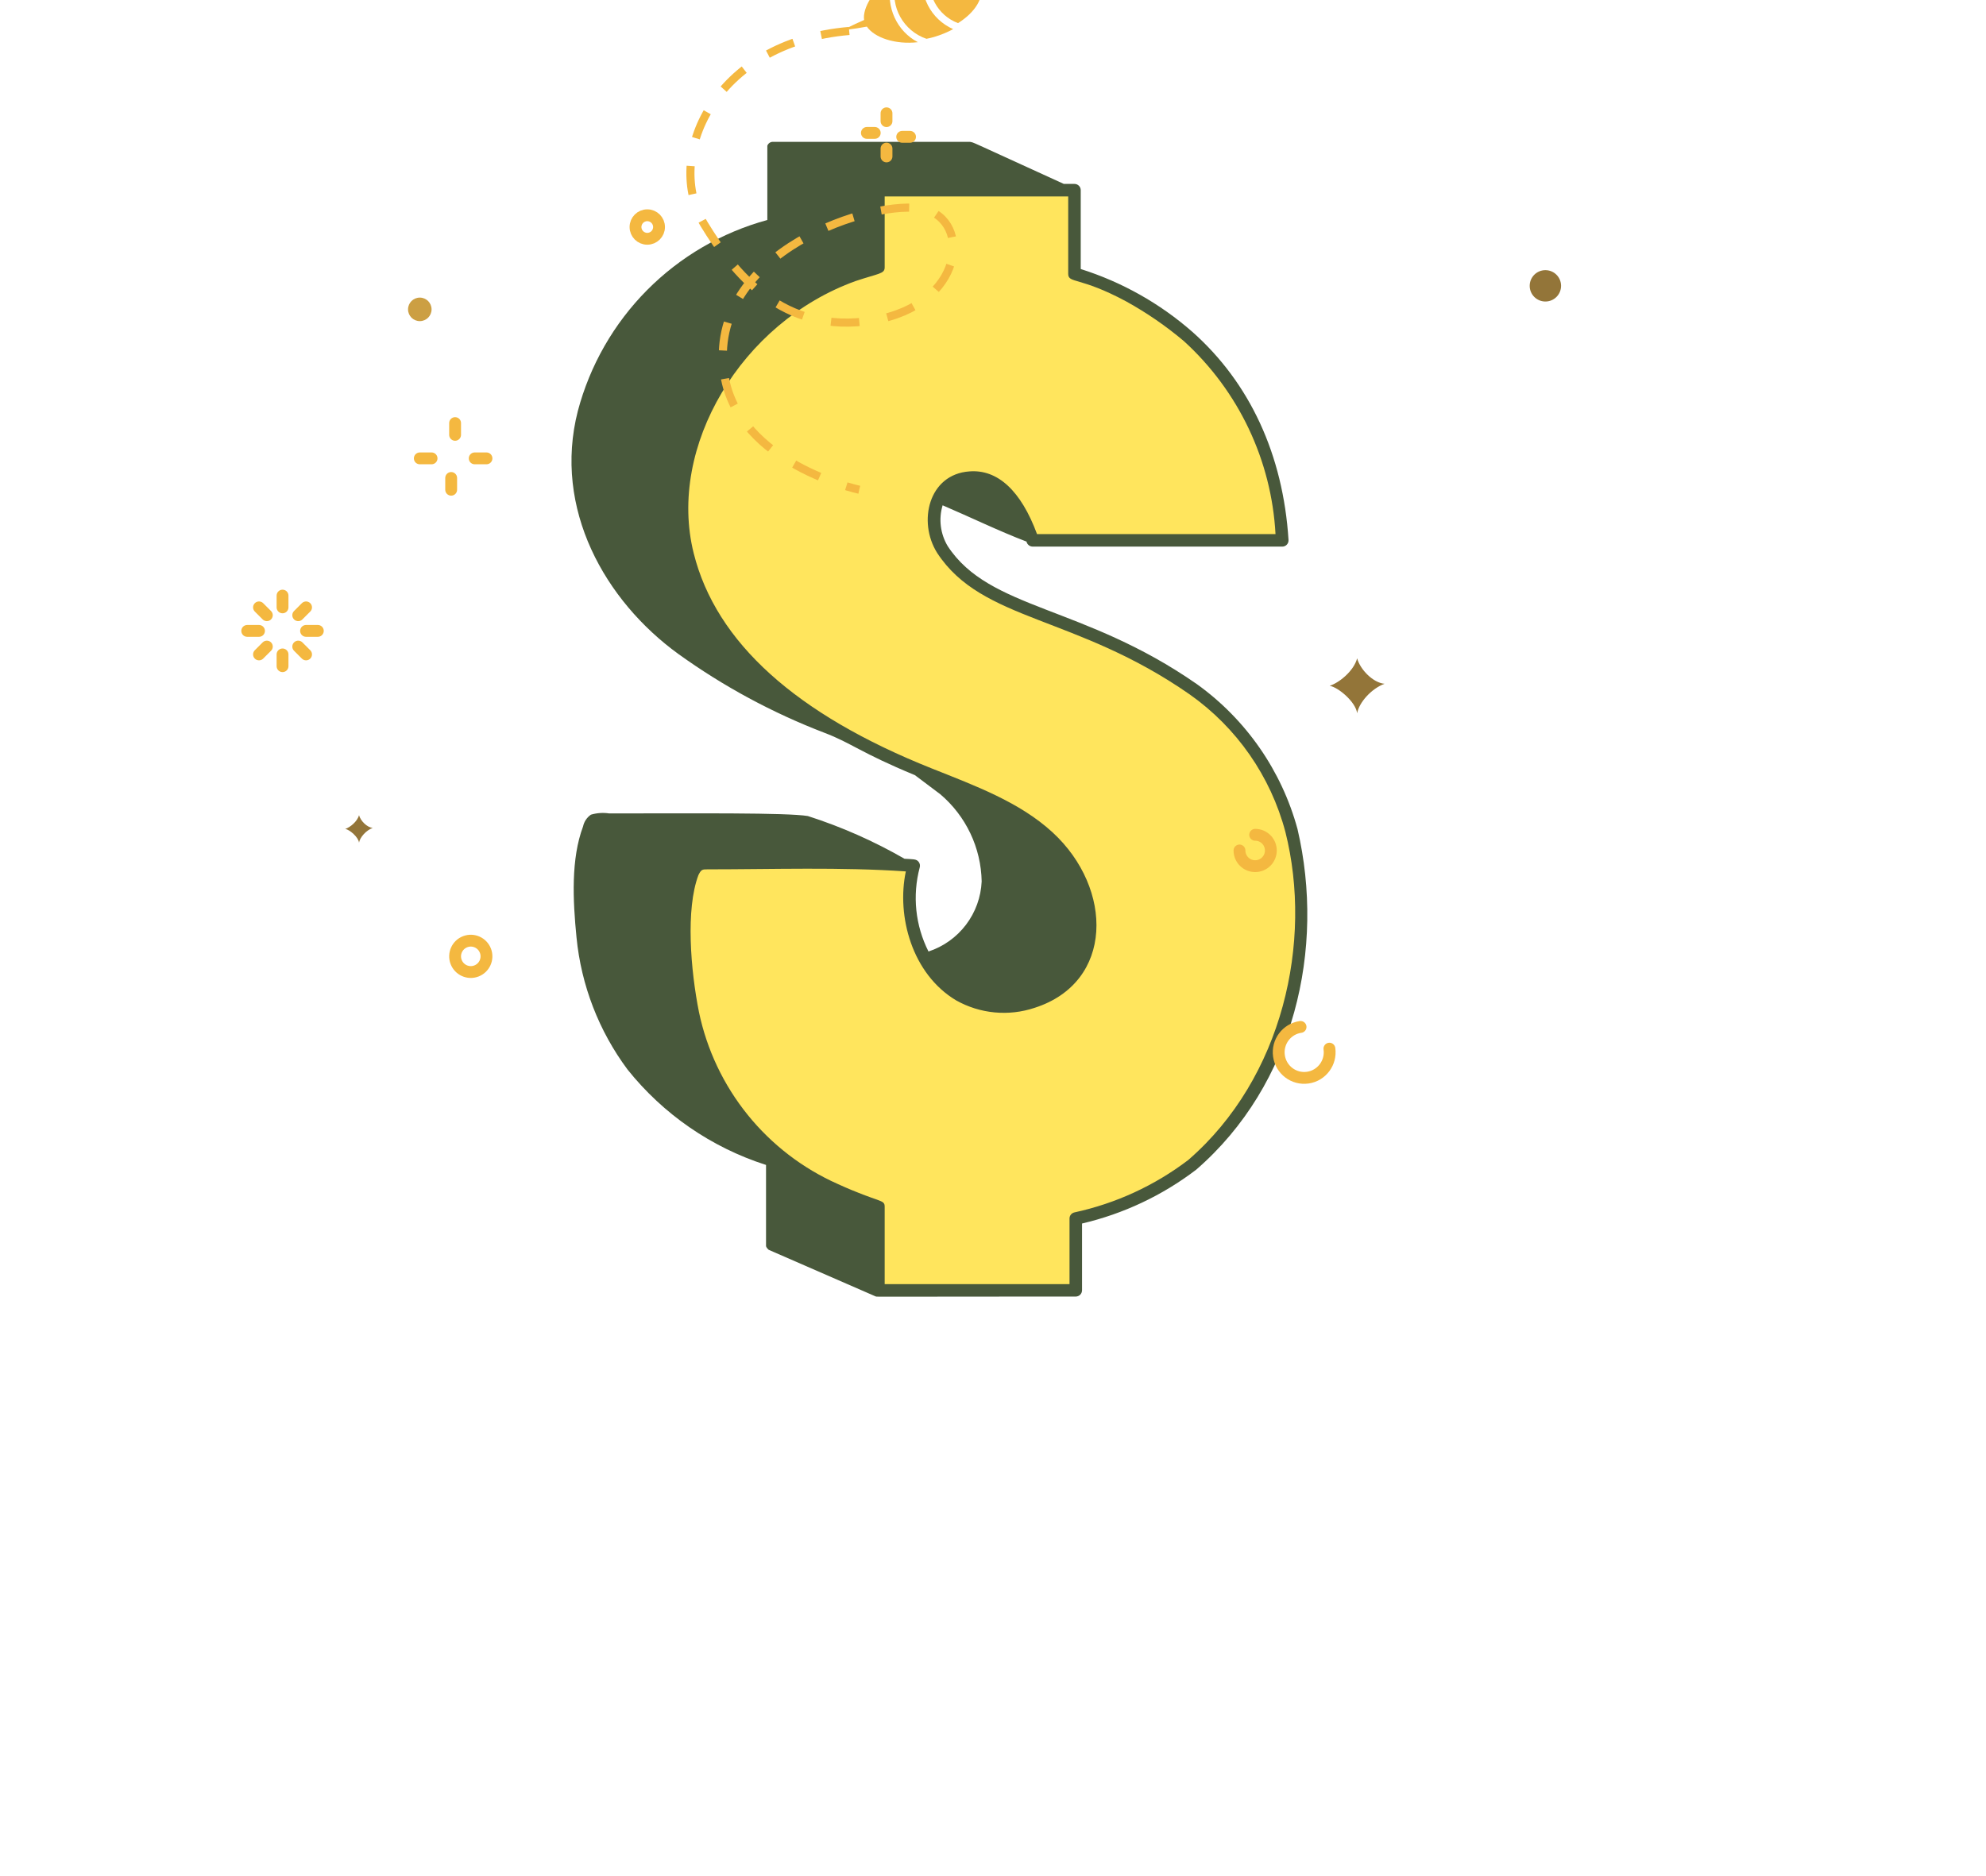 <svg width="490" height="463" viewBox="0 0 490 463" fill="none" xmlns="http://www.w3.org/2000/svg">
<path d="M318.625 204.933C311.452 176.536 287.136 162.726 259.626 152.699C249.557 149.027 238.591 145.008 232.543 135.608C228.62 129.514 229.967 118.567 239.314 117.872C247.379 117.273 252.21 125.934 254.792 133.35H316.367C314.513 104.29 300.786 85.241 278.639 73.055C274.363 70.686 269.816 68.844 265.097 67.569V46.935H216.728V65.957C214.794 66.605 212.53 67.223 210.603 67.894C182.753 77.556 162.558 108.522 169.65 136.9C176.424 163.983 203.235 180.623 229.306 191.07C239.644 195.212 250.585 199.129 258.65 206.545C266.716 213.962 271.828 226.518 267.358 236.535C262.471 247.476 247.042 251.689 236.725 245.564C226.408 239.439 222.208 224.927 225.439 213.64C208.672 212.349 191.581 212.995 174.49 212.995C173.727 212.884 172.948 213.05 172.298 213.465C171.647 213.879 171.166 214.514 170.944 215.253C167.398 224.603 168.933 240.421 170.944 250.077C172.94 259.597 177.167 268.507 183.278 276.074C189.388 283.642 197.207 289.652 206.093 293.609C209.562 295.194 213.114 296.593 216.731 297.801V318.438H265.418V300.701C275.836 298.446 285.633 293.933 294.117 287.481C317.611 267.122 325.664 232.801 318.625 204.933Z" fill="#FFE55D"/>
<path d="M320.131 204.593C316.208 190.183 307.45 177.56 295.324 168.842C267.255 149.28 244.165 150.547 233.836 134.784C232.932 133.284 232.353 131.611 232.135 129.874C231.917 128.136 232.065 126.372 232.57 124.696C239.464 127.645 246.358 131.009 253.265 133.653C253.342 134.002 253.535 134.314 253.813 134.539C254.091 134.763 254.437 134.887 254.794 134.889H316.368C316.687 134.891 316.998 134.794 317.258 134.611C317.519 134.428 317.716 134.169 317.823 133.87C317.896 133.67 317.926 133.458 317.913 133.246C316.578 112.226 308.371 94.465 294.159 81.868C286.157 74.862 276.789 69.592 266.646 66.389V46.929C266.646 46.52 266.484 46.127 266.194 45.837C265.904 45.548 265.511 45.385 265.102 45.385H262.47C237.391 33.956 240.712 35.349 239.303 35H190.613C190.326 35.014 190.049 35.113 189.819 35.286C189.589 35.458 189.416 35.695 189.322 35.967V54.287C178.081 57.357 167.844 63.328 159.638 71.602C151.432 79.876 145.546 90.161 142.568 101.427C136.372 125.591 149.339 148.326 167.397 161.404C178.517 169.401 190.621 175.932 203.41 180.836C210.03 183.341 212.254 185.717 225.731 191.289C231.766 195.818 231.72 195.771 231.995 196C235.127 198.654 237.658 201.946 239.418 205.655C241.179 209.364 242.128 213.406 242.204 217.511C242.03 221.385 240.682 225.114 238.339 228.203C235.996 231.293 232.769 233.597 229.085 234.809C225.838 228.393 225.069 221.005 226.923 214.058C226.986 213.837 226.999 213.604 226.961 213.378C226.923 213.151 226.835 212.936 226.704 212.748C226.129 211.923 225.289 212.062 223.161 211.92C215.609 207.571 207.616 204.037 199.317 201.378C194.184 200.522 171.517 200.735 150.306 200.735C148.797 200.503 147.256 200.609 145.793 201.044C144.8 201.729 144.107 202.768 143.856 203.948C140.863 211.932 141.32 222.092 142.244 231.355C143.4 243.152 147.747 254.41 154.819 263.922C163.641 274.973 175.533 283.169 189.001 287.481V307.454C189.001 307.763 189.309 308.096 189.646 308.42L216.062 319.933C216.371 320.066 216.371 319.961 265.423 319.961C265.832 319.958 266.223 319.795 266.512 319.506C266.802 319.216 266.965 318.825 266.968 318.416V301.934C277.188 299.544 286.787 295.017 295.132 288.651C319.414 267.601 327 234.046 320.131 204.593ZM293.177 286.258C284.875 292.573 275.288 296.989 265.093 299.194C264.748 299.268 264.439 299.458 264.218 299.732C263.997 300.007 263.877 300.349 263.879 300.701V316.893H218.274V297.795C218.274 295.895 217.079 296.899 206.722 292.191C198.056 288.343 190.43 282.489 184.472 275.113C178.514 267.737 174.396 259.05 172.456 249.768C170.393 239.451 169.139 224.362 172.324 215.936C173.009 214.567 173.278 214.533 174.486 214.533C190.712 214.533 207.41 213.94 223.494 215.043C221.168 226.027 224.989 240.372 235.933 246.886C238.851 248.519 242.077 249.525 245.406 249.838C248.735 250.152 252.092 249.768 255.264 248.709C274.85 242.438 274.767 219.275 259.693 205.402C251.576 197.937 240.69 193.94 229.87 189.624C196.454 176.311 176.657 158.544 171.153 136.523C164.592 110.267 182.891 79.52 211.092 69.358C216.912 67.412 218.274 67.6 218.274 65.96V48.477H263.554V67.569C263.554 70 266.405 68.218 277.884 74.396C282.941 77.189 287.711 80.474 292.124 84.203C305.603 96.494 313.713 113.591 314.703 131.806H255.866C251.915 121.119 246.161 115.778 239.186 116.331C229.119 117.026 226.373 128.761 231.229 136.455C242.349 153.444 265.364 151.733 293.523 171.36C305.144 179.548 313.507 191.57 317.144 205.313C323.939 232.31 316.551 265.994 293.177 286.258Z" fill="#48583B"/>
<g clip-path="url(#clip0_304_16069)">
<path d="M209.513 7.641C175.993 10.478 163.674 38.85 173.766 55.388C180.888 67.057 192.955 82.827 215.45 79.044C237.943 75.26 239.838 54.443 227.992 51.611C216.146 48.781 173.942 61.987 178.712 92.496C182.155 114.509 211.998 120.854 211.998 120.854" stroke="#F4B840" stroke-width="2" stroke-dasharray="7"/>
<path fill-rule="evenodd" clip-rule="evenodd" d="M227.933 -7.291C228.061 -7.815 228.23 -8.318 228.418 -8.809C227.379 -8.645 226.322 -8.415 225.258 -8.103C224.104 -7.765 223.027 -7.322 222.014 -6.815C221.575 -5.984 221.218 -5.096 220.987 -4.143C219.561 1.725 222.927 7.639 228.583 9.576C229.196 9.455 229.811 9.314 230.427 9.134C232.15 8.63 233.738 7.962 235.175 7.188C229.652 4.765 226.473 -1.282 227.933 -7.291Z" fill="#F4B840"/>
<path fill-rule="evenodd" clip-rule="evenodd" d="M219.858 -4.231C219.993 -4.81 220.176 -5.364 220.379 -5.906C215.486 -2.772 212.746 2.093 213.198 4.93C210.072 6.274 208.08 7.406 208.08 7.406C208.08 7.406 210.439 7.227 213.877 6.566C215.718 9.257 220.822 11.058 226.465 10.412C221.353 7.768 218.467 1.752 219.858 -4.231Z" fill="#F4B840"/>
<path fill-rule="evenodd" clip-rule="evenodd" d="M235.911 -1.967C234.701 -2.259 233.952 -3.478 234.243 -4.7C234.533 -5.913 235.755 -6.664 236.964 -6.373C238.179 -6.08 238.921 -4.856 238.632 -3.642C238.34 -2.421 237.127 -1.675 235.911 -1.967ZM230.26 -8.686C230.019 -8.126 229.814 -7.535 229.668 -6.924C228.385 -1.561 231.348 3.834 236.373 5.705C240.566 3.085 242.92 -0.625 241.965 -3.846C240.903 -7.459 236.02 -9.325 230.26 -8.686Z" fill="#F4B840"/>
<path d="M69.709 146.981V149.884" stroke="#F4B840" stroke-width="2.921" stroke-linecap="round"/>
<path d="M63.902 149.884L65.838 151.819" stroke="#F4B840" stroke-width="2.921" stroke-linecap="round"/>
<path d="M61 155.689H63.903" stroke="#F4B840" stroke-width="2.921" stroke-linecap="round"/>
<path d="M63.902 161.495L65.838 159.56" stroke="#F4B840" stroke-width="2.921" stroke-linecap="round"/>
<path d="M69.709 164.398V161.495" stroke="#F4B840" stroke-width="2.921" stroke-linecap="round"/>
<path d="M75.515 161.495L73.58 159.56" stroke="#F4B840" stroke-width="2.921" stroke-linecap="round"/>
<path d="M78.417 155.689H75.514" stroke="#F4B840" stroke-width="2.921" stroke-linecap="round"/>
<path d="M75.515 149.884L73.58 151.819" stroke="#F4B840" stroke-width="2.921" stroke-linecap="round"/>
<path d="M218.725 27.961V29.896" stroke="#F4B840" stroke-width="2.921" stroke-linecap="round"/>
<path d="M213.887 32.799H215.822" stroke="#F4B840" stroke-width="2.921" stroke-linecap="round"/>
<path d="M218.725 38.605V36.67" stroke="#F4B840" stroke-width="2.921" stroke-linecap="round"/>
<path d="M224.531 33.767H222.596" stroke="#F4B840" stroke-width="2.921" stroke-linecap="round"/>
<path d="M112.285 104.405V107.307" stroke="#F4B840" stroke-width="2.921" stroke-linecap="round"/>
<path d="M103.576 113.113H106.479" stroke="#F4B840" stroke-width="2.921" stroke-linecap="round"/>
<path d="M111.316 120.854V117.951" stroke="#F4B840" stroke-width="2.921" stroke-linecap="round"/>
<path d="M120.026 113.113H117.123" stroke="#F4B840" stroke-width="2.921" stroke-linecap="round"/>
<path d="M309.683 206.006C311.82 206.006 313.553 207.739 313.553 209.877C313.553 212.015 311.82 213.748 309.683 213.748C307.545 213.748 305.812 212.015 305.812 209.877" stroke="#F4B840" stroke-width="2.921" stroke-linecap="round"/>
<path d="M328.003 258.782C328.497 262.237 326.108 265.44 322.67 265.935C319.233 266.43 316.045 264.031 315.553 260.575C315.06 257.119 317.447 253.916 320.886 253.421" stroke="#F4B840" stroke-width="2.921" stroke-linecap="round"/>
<path fill-rule="evenodd" clip-rule="evenodd" d="M328.068 169.236C330.414 168.494 334.01 165.589 334.842 162.463C335.597 165.226 338.76 168.494 341.615 168.742C338.402 169.895 335.33 173.32 334.842 176.01C334.51 173.268 330.261 169.635 328.068 169.236Z" fill="#937539"/>
<path fill-rule="evenodd" clip-rule="evenodd" d="M85.191 204.554C86.365 204.184 88.162 202.731 88.579 201.168C88.956 202.549 90.537 204.184 91.965 204.308C90.358 204.884 88.822 206.596 88.579 207.942C88.412 206.571 86.288 204.754 85.191 204.554Z" fill="#937539"/>
<path fill-rule="evenodd" clip-rule="evenodd" d="M106.48 76.343C106.48 77.947 105.18 79.246 103.577 79.246C101.973 79.246 100.674 77.947 100.674 76.343C100.674 74.739 101.973 73.44 103.577 73.44C105.18 73.44 106.48 74.739 106.48 76.343Z" fill="#CC9F43"/>
<path fill-rule="evenodd" clip-rule="evenodd" d="M385.159 70.537C385.159 72.675 383.427 74.408 381.289 74.408C379.15 74.408 377.418 72.675 377.418 70.537C377.418 68.399 379.15 66.667 381.289 66.667C383.427 66.667 385.159 68.399 385.159 70.537Z" fill="#937539"/>
<path fill-rule="evenodd" clip-rule="evenodd" d="M162.603 56.023C162.603 57.627 161.303 58.926 159.7 58.926C158.096 58.926 156.797 57.627 156.797 56.023C156.797 54.419 158.096 53.12 159.7 53.12C161.303 53.12 162.603 54.419 162.603 56.023Z" stroke="#F4B840" stroke-width="2.921" stroke-linecap="round"/>
<path fill-rule="evenodd" clip-rule="evenodd" d="M117.532 239.62C115.534 240.38 113.299 239.377 112.54 237.379C111.779 235.382 112.783 233.147 114.78 232.387C116.778 231.626 119.012 232.63 119.772 234.628C120.532 236.625 119.529 238.86 117.532 239.62Z" stroke="#F4B840" stroke-width="2.921" stroke-linecap="round"/>
</g>
<defs>
<clipPath id="clip0_304_16069">
<rect width="463" height="463" fill="white" transform="translate(7)"/>
</clipPath>
</defs>
</svg>
